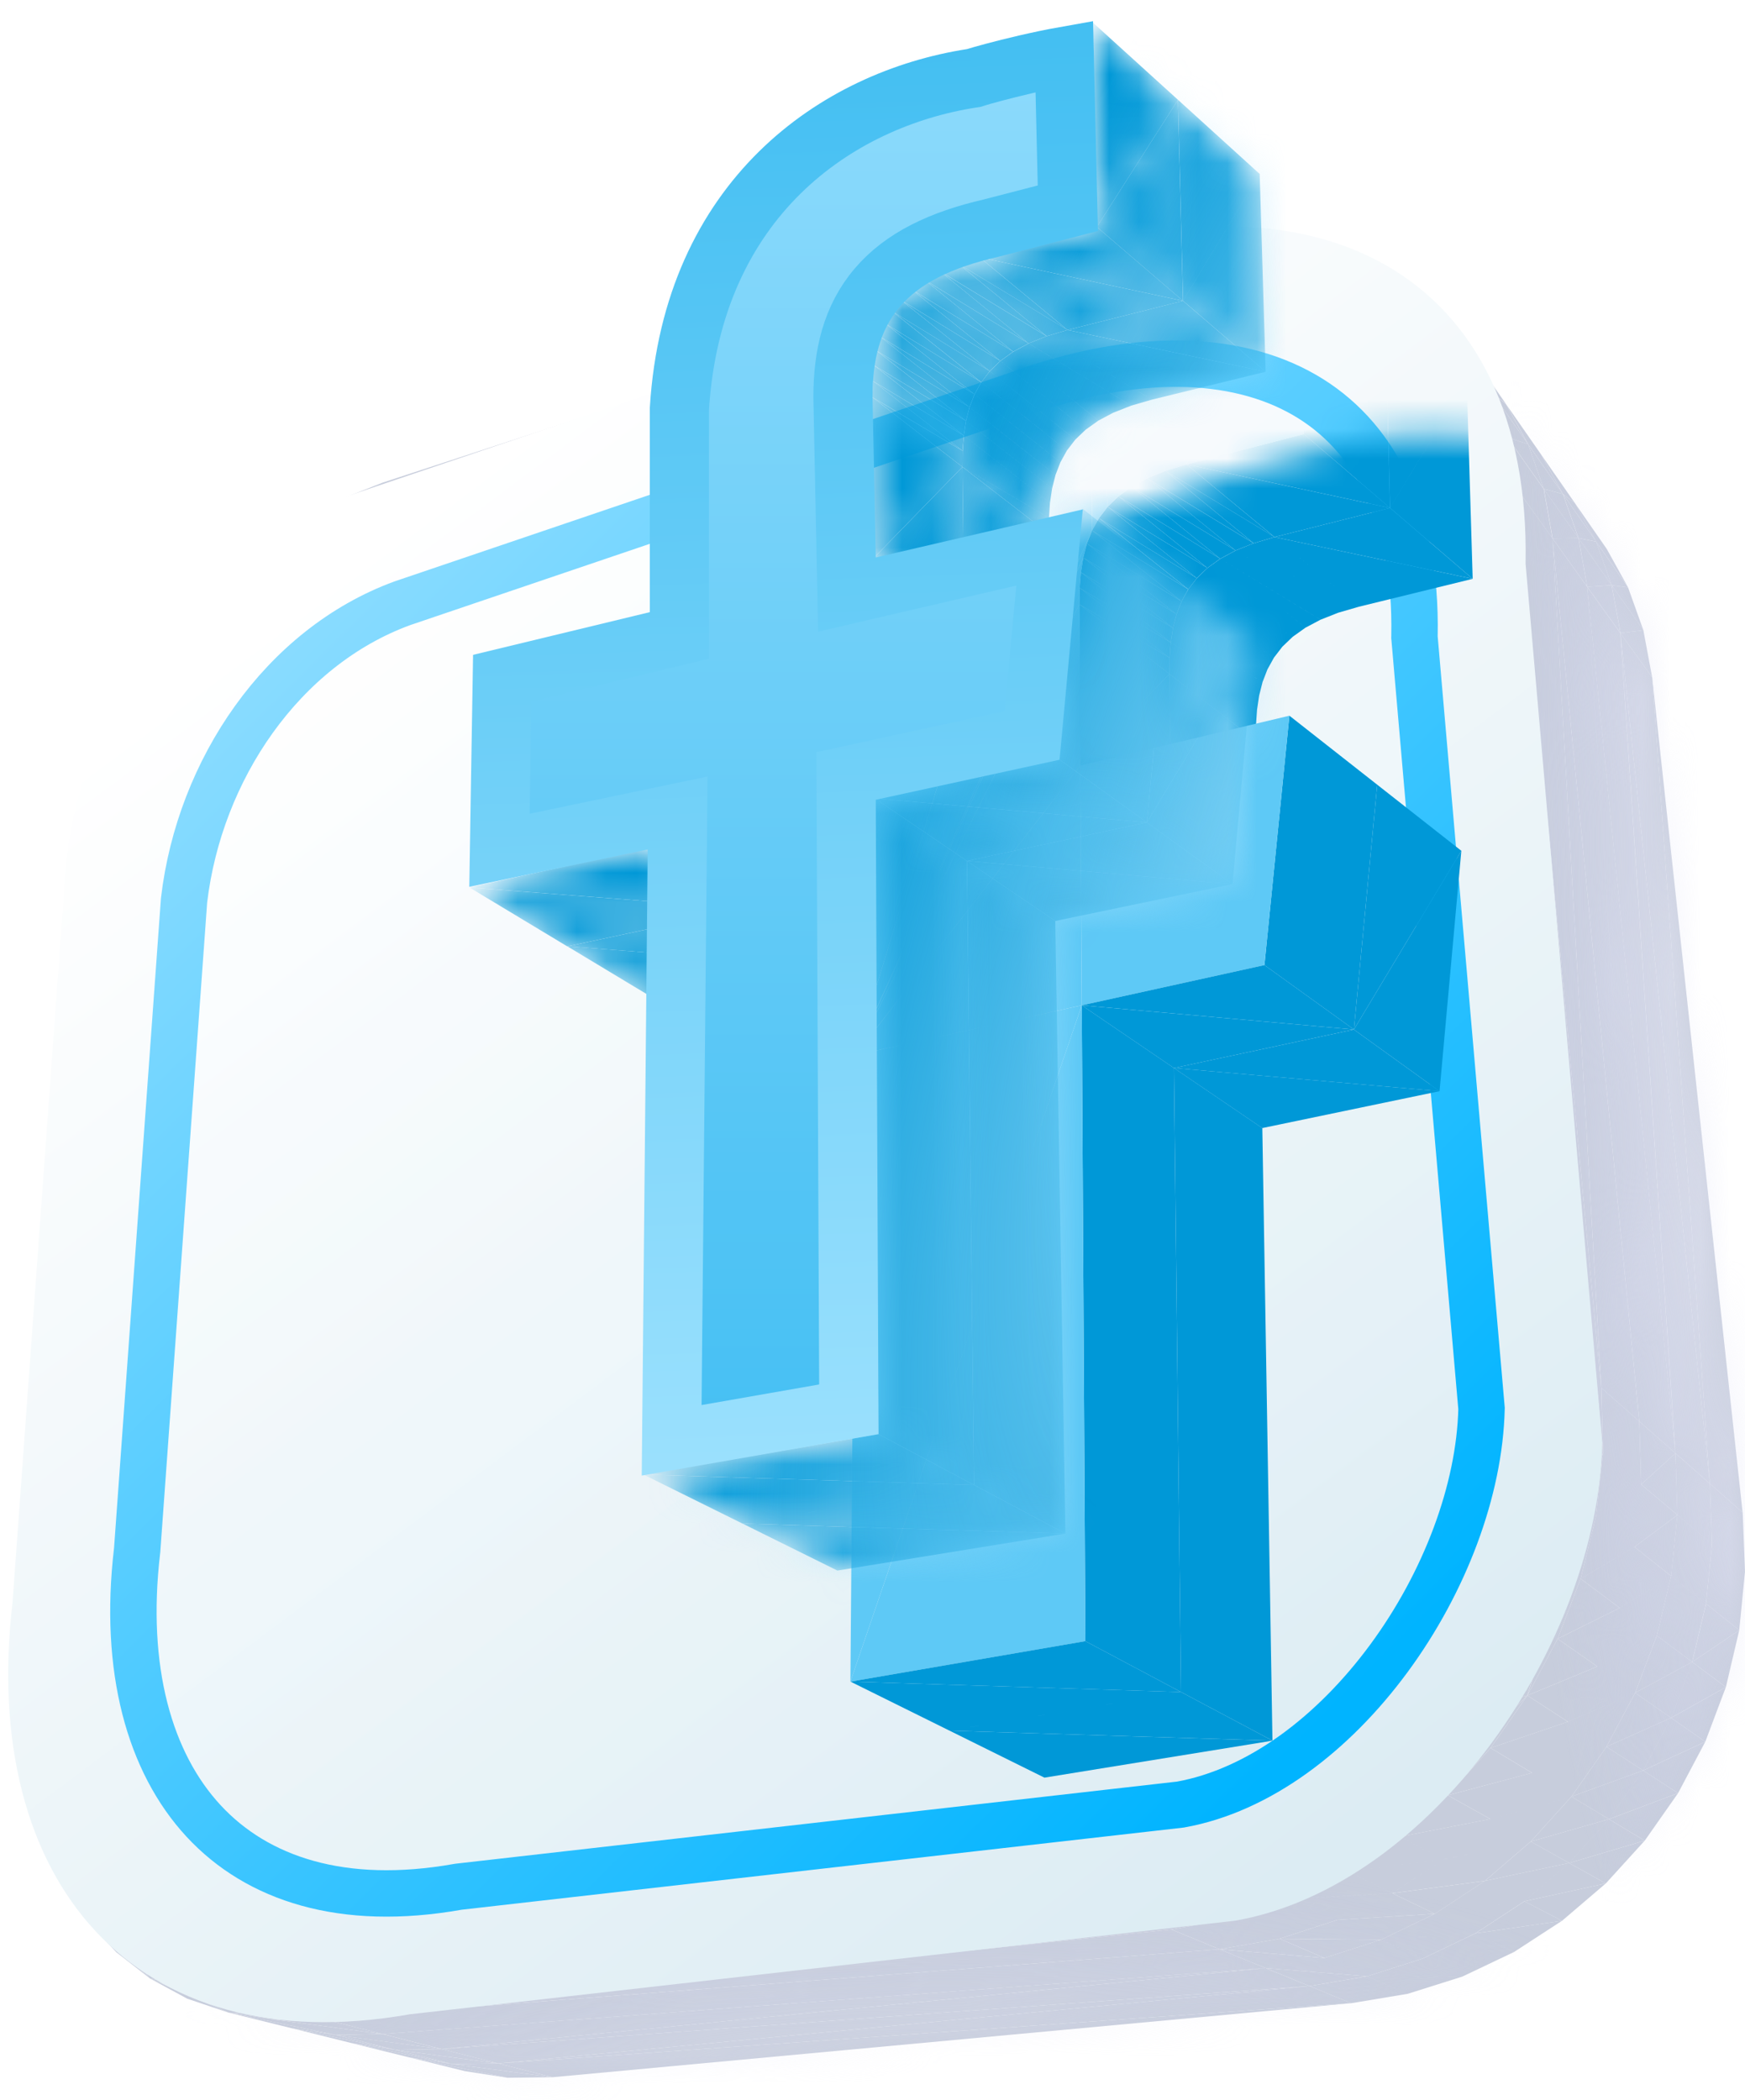 <svg width="59" height="71" fill="none" xmlns="http://www.w3.org/2000/svg"><path d="m6.715 20.492-.991 1.19-.887 1.277 1.878-2.467Zm-1.878 2.466-.771 1.35-.646 1.408 1.417-2.758Zm1.878-2.466-1.878 2.466-1.417 2.758 3.295-5.224Zm2.261-2.07-1.174.979-1.087 1.091 2.261-2.07ZM3.42 25.716l-.51 1.458-.36 1.494.87-2.952Zm8.13-8.853-2.574 1.56-2.26 2.07 4.834-3.63Zm0 0-1.322.708-1.252.851 2.574-1.559Zm-4.835 3.63L3.42 25.715.457 55.822l6.258-35.33ZM3.42 25.715l-.87 2.952L.457 55.822 3.42 25.716Zm-.87 2.952-.199 1.52L.457 55.821 2.55 28.668Zm37.837-20.91L11.55 16.863l-4.835 3.63L40.387 7.756Zm-3.378.685-24.075 7.874-1.384.547 25.459-8.42ZM6.715 20.492.457 55.822l.964 6.525 5.294-41.855ZM40.387 7.757l-3.378.685-25.459 8.421 28.837-9.106ZM13.84 69.549l1.871.463 1.442.225-3.313-.688Z" fill="#C7CDDC"/><path d="m.458 55.822-.036 1.766.154 1.684-.118-3.45Zm14.84 13.952 1.855.463 1.53-.018-3.385-.445Zm0 0-1.458-.225 3.313.688-1.855-.463Z" fill="#C7CDDC"/><path d="M6.715 20.492 1.421 62.347l9.423 5.882-4.129-47.737ZM.457 55.822l.118 3.45.846 3.075-.964-6.525Zm16.389 13.931-1.55.021 3.386.445-1.836-.466Z" fill="#C7CDDC"/><path d="M50.44 13.252 40.39 7.757 6.718 20.492l43.721-7.24ZM.577 59.272l.336 1.591.51 1.484-.846-3.075ZM53.966 18.31l1.08 1.546-.718-1.295-.362-.25Zm-42.08 50.755 1.952.484 1.458.225-3.41-.709ZM53.243 17l.724 1.312.362.25L53.243 17Zm1.247 2.782 1.075 1.525-.519-1.45-.556-.075Zm-41.129 49.51 1.935.482 1.55-.021-3.485-.46ZM40.386 7.757l-1.672.234-1.706.451 3.378-.685Z" fill="#C7CDDC"/><path d="m13.361 69.292-1.474-.227 3.409.71-1.935-.483Zm40.605-50.981.523 1.47.556.075-1.079-1.546Zm.821 3.091 1.075 1.5-.298-1.596-.777.096ZM1.422 62.348l.678 1.36.838 1.221-1.516-2.581Zm9.422 5.882 39.593-54.977-43.721 7.24 4.128 47.737Z" fill="#C7CDDC"/><path d="m14.935 69.267-1.57.026 3.484.46-1.914-.486Zm39.558-49.485.298 1.62.778-.096-1.076-1.524Zm-1.648-3.084 1.126 1.613L53.246 17l-.401-.302ZM9.855 68.561l2.036.505 1.475.227-3.51-.732Zm-8.433-6.214 1.516 2.582 2.126 1.948-3.642-4.53Zm42.142-54.42-1.556-.19-1.62.02 3.176.17Z" fill="#C7CDDC"/><path d="m52.11 15.37.732 1.328.401.301-1.133-1.629Zm1.258 2.82 1.123 1.592-.523-1.471-.6-.121ZM16.847 69.753l1.835.466 27.001-2.503-28.836 2.037Zm-5.503-.964 2.019.503 1.569-.025-3.588-.478Zm-8.403-3.86.991 1.063 1.135.885L2.94 64.93Z" fill="#C7CDDC"/><path d="m11.347 68.79-1.492-.229 3.51.731-2.018-.503Zm41.498-52.092.526 1.492.6.12-1.126-1.612Zm-6.441-7.776-2.84-.995-3.177-.17 6.017 1.165Z" fill="#C7CDDC"/><path d="m53.666 19.837 1.123 1.566-.298-1.62-.825.054ZM12.931 68.76l-1.588.03 3.588.478-2-.508ZM1.422 62.347l3.642 4.53 5.78 1.352-9.422-5.882Z" fill="#C7CDDC"/><path d="m53.371 18.19.297 1.647.826-.055-1.123-1.592Zm-6.964-9.267-1.369-.599-1.472-.396 2.841.995Zm5.259 6.091 1.176 1.684-.732-1.328-.444-.356Zm-43.94 53.02 2.127.527 1.49.228-3.616-.755Zm43.2-54.365.74 1.345.444.356-1.184-1.701ZM5.063 66.877l1.269.688 1.394.47-2.663-1.158Zm47.132-50.35 1.173 1.663-.526-1.492-.647-.17Zm-1.759-3.275-4.032-4.33-6.017-1.165 10.05 5.495Z" fill="#C7CDDC"/><path d="m14.932 69.267 1.915.486 27.424-2.616-29.34 2.13Zm-5.698-1.004 2.11.526 1.588-.03-3.698-.496Zm0 0-1.507-.228 3.617.754-2.11-.526Zm42.431-53.25.53 1.514.647.171-1.176-1.684Zm3.124 6.39L57.81 50.15l-1.947-27.249-1.075-1.5ZM5.063 66.877l2.663 1.157 3.117.195-5.78-1.352ZM52.492 18.2l1.174 1.637-.297-1.647-.877.01Zm-3.74-7.489-1.103-.99-1.247-.798 2.35 1.788Z" fill="#C7CDDC"/><path d="m10.847 68.23-1.609.033 3.699.497-2.09-.53Zm41.352-51.703.297 1.673.876-.01-1.173-1.663Z" fill="#C7CDDC"/><path d="m7.727 68.035 1.507.229 1.609-.034-3.116-.195Zm42.707-54.782 1.23 1.761-.74-1.344-.49-.417Zm0-.001-1.682-2.54-2.35-1.79 4.032 4.33Z" fill="#C7CDDC"/><path d="m49.69 11.89.747 1.362.49.417-1.237-1.778Zm1.28 2.897 1.226 1.74-.53-1.514-.696-.226Zm-6.698 52.35-27.424 2.616 28.837-2.037-1.413-.58Zm-31.338 1.622 1.999.508 27.858-2.738-29.857 2.23Z" fill="#C7CDDC"/><path d="m50.437 13.252-.747-1.362-.936-1.18 1.683 2.542Zm-.003.001.533 1.535.697.226-1.23-1.761Zm3.23 6.584 2.98 29.289-1.857-27.723-1.123-1.566Zm4.145 30.314 1.11.978-3.057-28.226L57.81 50.15Zm-6.547-33.663 1.228 1.713-.297-1.673-.931-.04Zm-.295-1.7.295 1.7.931.04-1.226-1.74Z" fill="#C7CDDC"/><path d="m51.262 16.488-.295-1.7-.533-1.535.828 3.235ZM42.79 66.53l-27.858 2.737 29.34-2.13-1.481-.607Zm-31.946 1.7 2.09.53 28.303-2.867-30.393 2.337ZM52.492 18.2l2.934 29.848-1.76-28.21-1.173-1.637Zm4.156 30.925 1.163 1.026-3.022-28.748 1.858 27.722ZM44.272 67.137l1.412.58 1.917-.319-3.33-.26Zm1.952-.33 1.377.591 1.842-.581-3.22-.01Zm11.66-14.613L59 53.13l-.078-2.001-1.037 1.065Zm-11.66 14.614-1.952.33 3.329.26-1.377-.59Zm1.878-.6 1.341.609 1.745-.83-3.086.221Zm9.579-11.994 1.124.893.194-1.977-1.318 1.084Zm.13-4.063.073 2.043 1.037-1.065-1.11-.978ZM41.237 65.893 12.933 68.76l29.858-2.23-1.554-.637Zm6.865.315-1.878.6 3.22.008-1.342-.608Zm1.78-.851 1.306.63 1.625-1.056-2.93.426Zm7.332-9.175 1.14.85.451-1.925-1.59 1.075Zm-5.673 8.09 1.272.66 1.48-1.264-2.752.604Zm4.959-6.201 1.158.806.695-1.845-1.853 1.039Zm1.384-5.877-.203 2.02 1.318-1.084-1.115-.936Zm-8.001 13.163-1.781.851 3.086-.22-1.305-.631Zm1.381-48.869 2.877 30.429L52.493 18.2l-1.229-1.713Zm1.791 46.49 1.239.69 1.315-1.446-2.554.755Zm2.5-3.127 1.182.765.921-1.739-2.102.974ZM54.4 61.495l1.21.727 1.127-1.606-2.337.88Zm1.026-13.447 1.221 1.077-2.98-29.288 1.759 28.211Z" fill="#C7CDDC"/><path d="M10.844 68.23 51.64 57.315l-1.205-44.062L10.844 68.23Zm31.949-1.7 1.48.607 1.953-.33-3.433-.277Zm14.89-12.316-.467 1.968 1.591-1.075-1.124-.893Zm-6.14 10.058-1.658 1.084 2.93-.425-1.271-.659Zm2.651-15.174-2.932-32.61-.828-3.235 3.76 35.845Z" fill="#C7CDDC"/><path d="M57.214 56.182 56.5 58.07l1.853-1.038-1.139-.85Zm-4.159 6.795-1.514 1.295 2.753-.604-1.239-.691ZM56.5 58.07l-.944 1.78 2.102-.973-1.158-.807Zm-2.1 3.425-1.345 1.482 2.554-.756-1.209-.726Zm-9.62 4.693 1.444.62 1.878-.6-3.322-.02Zm10.776-6.338L54.4 61.495l2.337-.879-1.181-.766Zm1.16-8.638 1.168.982-.073-2.043-1.096 1.061ZM44.78 66.188l-1.99.342 3.434.277-1.444-.619Zm1.915-.618 1.407.638 1.78-.852-3.187.214Zm9.806-12.293 1.18.937.203-2.02-1.383 1.083Zm.147-4.152.067 2.087 1.096-1.061-1.163-1.026ZM39.603 65.223l-28.76 3.006 30.393-2.336-1.633-.67Zm7.091.347-1.915.618 3.322.02-1.407-.638Zm1.818-.876 1.37.662 1.658-1.084-3.028.422Zm7.506-9.403 1.195.891.467-1.968-1.662 1.077Zm-5.812 8.29 1.334.691 1.514-1.295-2.848.604Zm5.077-6.357 1.216.846.714-1.888-1.93 1.042Zm1.431-6.012-.214 2.065 1.383-1.083-1.169-.982Zm-8.202 13.482-1.818.876 3.188-.214-1.37-.662Zm3.242-2.442 1.3.725 1.345-1.482-2.645.757Zm2.56-3.205 1.24.803.945-1.78-2.185.977Zm-1.183 1.685 1.268.763 1.156-1.645-2.424.882Zm1.01-13.816 1.284 1.132L52.492 18.2l1.65 28.716ZM41.236 65.893l1.554.637 1.989-.342-3.543-.295ZM56.5 53.277l-.482 2.014 1.662-1.077-1.18-.937Zm-6.294 10.304-1.694 1.113 3.028-.422-1.334-.691Z" fill="#C7CDDC"/><path d="m10.844 68.23 28.76-3.007 2.066-.368-30.826 3.374ZM56.02 55.29l-.734 1.934 1.93-1.042-1.195-.891Zm-4.264 6.962-1.547 1.329 2.848-.604-1.3-.725Zm3.53-5.028-.97 1.823 2.186-.977-1.216-.846Zm-2.153 3.508-1.377 1.52 2.646-.757-1.269-.763Zm-9.867 4.806 1.516.65 1.915-.618-3.431-.032Zm11.05-6.491-1.183 1.685 2.424-.882-1.24-.803Zm1.173-8.866 1.228 1.031-.068-2.087-1.16 1.056Z" fill="#C7CDDC"/><path d="m10.844 68.23 30.826-3.375 3.89-1.586-34.716 4.96Zm32.421-2.693-2.027.355 3.543.296-1.516-.65Zm1.954-.637 1.478.67 1.817-.876-3.295.206Zm10.044-12.607 1.24.984.214-2.065-1.454 1.08Zm.164-4.245.062 2.133 1.16-1.056-1.222-1.077ZM45.22 64.9l-1.954.637 3.432.033-1.478-.67Zm1.855-.9 1.439.695 1.695-1.113-3.134.418Z" fill="#C7CDDC"/><path d="m54.197 49.098-.056-2.181-2.877-30.429 2.933 32.61ZM10.844 68.23l34.716-4.962 6.08-5.953L10.845 68.23ZM51.64 57.315l2.556-8.217-3.76-35.845 1.204 44.062Z" fill="#C7CDDC"/><path d="m54.764 54.354 1.256.936.482-2.013-1.738 1.077Zm-5.957 8.5 1.402.727 1.547-1.33-2.95.604Zm5.201-6.52 1.278.89.734-1.934-2.012 1.044Zm1.481-6.153-.226 2.112 1.454-1.081-1.228-1.031Zm-8.414 13.818-1.856.901 3.295-.206L47.075 64Zm3.315-2.509 1.366.762 1.377-1.52-2.743.758Zm2.623-3.288 1.304.845.969-1.824-2.273.98ZM51.8 59.93l1.333.802 1.184-1.685-2.517.883Zm-12.194 5.293 1.632.67 2.027-.356-3.66-.314Zm15.657-12.93-.499 2.06 1.738-1.076-1.239-.984Zm-6.456 10.562-1.732 1.144 3.134-.418-1.402-.727Zm5.957-8.501-.756 1.98 2.012-1.044-1.256-.936ZM50.39 61.49l-1.583 1.364 2.95-.602-1.367-.762Zm3.618-5.156-.995 1.868 2.273-.979-1.278-.89ZM51.8 59.93l-1.41 1.56 2.743-.758-1.333-.802Zm-10.128 4.924 1.593.683 1.954-.637-3.547-.046Zm11.341-6.652L51.8 59.93l2.517-.883-1.304-.845Zm1.185-9.105 1.291 1.084-.062-2.133-1.229 1.049ZM41.672 64.854l-2.066.369 3.66.314-1.594-.683Zm1.994-.658 1.553.704 1.856-.9-3.409.197ZM53.96 51.258l1.303 1.035.226-2.112-1.529 1.077Zm.183-4.342.055 2.18 1.23-1.048-1.285-1.132Zm-10.477 17.28-1.994.658 3.547.046-1.553-.704Zm1.896-.928 1.513.73 1.732-1.143-3.245.413Zm7.881-9.9 1.321.986.5-2.061-1.82 1.076Zm-6.11 8.723 1.474.764 1.583-1.365-3.058.6Zm5.331-6.693 1.344.936.756-1.98-2.1 1.044Zm1.534-6.301-.238 2.161 1.529-1.077-1.29-1.084Zm-8.636 14.17-1.896.929 3.409-.197-1.513-.731Zm3.39-2.578 1.438.801 1.41-1.56-2.847.759Zm2.69-3.375 1.371.888.995-1.868-2.366.98Zm-1.245 1.773 1.403.843 1.213-1.728-2.616.885Zm3.563-7.829-.517 2.11 1.82-1.075-1.303-1.035Zm-6.628 10.833-1.77 1.177 3.245-.413-1.475-.764Z" fill="#C7CDDC"/><path d="m41.668 64.855 1.994-.658 1.896-.928-3.89 1.586ZM53.443 53.37l-.779 2.028 2.1-1.044-1.32-.985Zm-4.49 7.319-1.621 1.402 3.058-.6-1.438-.802Zm3.711-5.291-1.022 1.916 2.366-.98-1.344-.936Zm-2.267 3.69-1.445 1.601 2.847-.758-1.402-.843Zm1.245-1.774-1.245 1.774 2.616-.885-1.371-.889Z" fill="#C7CDDC"/><path d="m53.444 53.369.517-2.111.238-2.161-.755 4.272Zm-1.801 3.945 1.801-3.945.755-4.272-2.556 8.217Zm-6.08 5.954 1.77-1.177 1.62-1.402-3.39 2.579Zm0 0 3.39-2.58 2.69-3.374-6.08 5.954Zm6.08-5.954 1.022-1.916.78-2.03-1.802 3.946Zm-2.69 3.375 1.445-1.602 1.245-1.773-2.69 3.375Z" fill="#C7CDDC"/><mask id="a" style="mask-type:alpha" maskUnits="userSpaceOnUse" x="0" y="7" width="59" height="64"><path d="m6.715 20.492-.991 1.19-.887 1.277 1.878-2.467Zm-1.878 2.466-.771 1.35-.646 1.408 1.417-2.758Zm1.878-2.466-1.878 2.466-1.417 2.758 3.295-5.224Zm2.261-2.07-1.174.979-1.087 1.091 2.261-2.07ZM3.42 25.716l-.51 1.458-.36 1.494.87-2.952Zm8.13-8.853-2.574 1.56-2.26 2.07 4.834-3.63Zm0 0-1.322.708-1.252.851 2.574-1.559Zm-4.835 3.63L3.42 25.715.457 55.822l6.258-35.33ZM3.42 25.715l-.87 2.952L.457 55.822 3.42 25.716Zm-.87 2.952-.199 1.52L.457 55.821 2.55 28.668Zm37.837-20.91L11.55 16.863l-4.835 3.63L40.387 7.756Zm-3.378.685-24.075 7.874-1.384.547 25.459-8.42ZM6.715 20.492.457 55.822l.964 6.525 5.294-41.855ZM40.387 7.757l-3.378.685-25.459 8.421 28.837-9.106ZM13.84 69.549l1.871.463 1.442.225-3.313-.688Z" fill="#C7CDDC"/><path d="m.458 55.822-.036 1.766.154 1.684-.118-3.45Zm14.84 13.952 1.855.463 1.53-.018-3.385-.445Zm0 0-1.458-.225 3.313.688-1.855-.463Z" fill="#C7CDDC"/><path d="M6.715 20.492 1.421 62.347l9.423 5.882-4.129-47.737ZM.457 55.822l.118 3.45.846 3.075-.964-6.525Zm16.389 13.931-1.55.021 3.386.445-1.836-.466Z" fill="#C7CDDC"/><path d="M50.44 13.252 40.39 7.757 6.718 20.492l43.721-7.24ZM.577 59.272l.336 1.591.51 1.484-.846-3.075ZM53.966 18.31l1.08 1.546-.718-1.295-.362-.25Zm-42.08 50.755 1.952.484 1.458.225-3.41-.709ZM53.243 17l.724 1.312.362.25L53.243 17Zm1.247 2.782 1.075 1.525-.519-1.45-.556-.075Zm-41.129 49.51 1.935.482 1.55-.021-3.485-.46ZM40.386 7.757l-1.672.234-1.706.451 3.378-.685Z" fill="#C7CDDC"/><path d="m13.361 69.292-1.474-.227 3.409.71-1.935-.483Zm40.605-50.981.523 1.47.556.075-1.079-1.546Zm.821 3.091 1.075 1.5-.298-1.596-.777.096ZM1.422 62.348l.678 1.36.838 1.221-1.516-2.581Zm9.422 5.882 39.593-54.977-43.721 7.24 4.128 47.737Z" fill="#C7CDDC"/><path d="m14.935 69.267-1.57.026 3.484.46-1.914-.486Zm39.558-49.485.298 1.62.778-.096-1.076-1.524Zm-1.648-3.084 1.126 1.613L53.246 17l-.401-.302ZM9.855 68.561l2.036.505 1.475.227-3.51-.732Zm-8.433-6.214 1.516 2.582 2.126 1.948-3.642-4.53Zm42.142-54.42-1.556-.19-1.62.02 3.176.17Z" fill="#C7CDDC"/><path d="m52.11 15.37.732 1.328.401.301-1.133-1.629Zm1.258 2.82 1.123 1.592-.523-1.471-.6-.121ZM16.847 69.753l1.835.466 27.001-2.503-28.836 2.037Zm-5.503-.964 2.019.503 1.569-.025-3.588-.478Zm-8.403-3.86.991 1.063 1.135.885L2.94 64.93Z" fill="#C7CDDC"/><path d="m11.347 68.79-1.492-.229 3.51.731-2.018-.503Zm41.498-52.092.526 1.492.6.12-1.126-1.612Zm-6.441-7.776-2.84-.995-3.177-.17 6.017 1.165Z" fill="#C7CDDC"/><path d="m53.666 19.837 1.123 1.566-.298-1.62-.825.054ZM12.931 68.76l-1.588.03 3.588.478-2-.508ZM1.422 62.347l3.642 4.53 5.78 1.352-9.422-5.882Z" fill="#C7CDDC"/><path d="m53.371 18.19.297 1.647.826-.055-1.123-1.592Zm-6.964-9.267-1.369-.599-1.472-.396 2.841.995Zm5.259 6.091 1.176 1.684-.732-1.328-.444-.356Zm-43.94 53.02 2.127.527 1.49.228-3.616-.755Zm43.2-54.365.74 1.345.444.356-1.184-1.701ZM5.063 66.877l1.269.688 1.394.47-2.663-1.158Zm47.132-50.35 1.173 1.663-.526-1.492-.647-.17Zm-1.759-3.275-4.032-4.33-6.017-1.165 10.05 5.495Z" fill="#C7CDDC"/><path d="m14.932 69.267 1.915.486 27.424-2.616-29.34 2.13Zm-5.698-1.004 2.11.526 1.588-.03-3.698-.496Zm0 0-1.507-.228 3.617.754-2.11-.526Zm42.431-53.25.53 1.514.647.171-1.176-1.684Zm3.124 6.39L57.81 50.15l-1.947-27.249-1.075-1.5ZM5.063 66.877l2.663 1.157 3.117.195-5.78-1.352ZM52.492 18.2l1.174 1.637-.297-1.647-.877.01Zm-3.74-7.489-1.103-.99-1.247-.798 2.35 1.788Z" fill="#C7CDDC"/><path d="m10.847 68.23-1.609.033 3.699.497-2.09-.53Zm41.352-51.703.297 1.673.876-.01-1.173-1.663Z" fill="#C7CDDC"/><path d="m7.727 68.035 1.507.229 1.609-.034-3.116-.195Zm42.707-54.782 1.23 1.761-.74-1.344-.49-.417Zm0-.001-1.682-2.54-2.35-1.79 4.032 4.33Z" fill="#C7CDDC"/><path d="m49.69 11.89.747 1.362.49.417-1.237-1.778Zm1.28 2.897 1.226 1.74-.53-1.514-.696-.226Zm-6.698 52.35-27.424 2.616 28.837-2.037-1.413-.58Zm-31.338 1.622 1.999.508 27.858-2.738-29.857 2.23Z" fill="#C7CDDC"/><path d="m50.437 13.252-.747-1.362-.936-1.18 1.683 2.542Zm-.003.001.533 1.535.697.226-1.23-1.761Zm3.23 6.584 2.98 29.289-1.857-27.723-1.123-1.566Zm4.145 30.314 1.11.978-3.057-28.226L57.81 50.15Zm-6.547-33.663 1.228 1.713-.297-1.673-.931-.04Zm-.295-1.7.295 1.7.931.04-1.226-1.74Z" fill="#C7CDDC"/><path d="m51.262 16.488-.295-1.7-.533-1.535.828 3.235ZM42.79 66.53l-27.858 2.737 29.34-2.13-1.481-.607Zm-31.946 1.7 2.09.53 28.303-2.867-30.393 2.337ZM52.492 18.2l2.934 29.848-1.76-28.21-1.173-1.637Zm4.156 30.925 1.163 1.026-3.022-28.748 1.858 27.722ZM44.272 67.137l1.412.58 1.917-.319-3.33-.26Zm1.952-.33 1.377.591 1.842-.581-3.22-.01Zm11.66-14.613L59 53.13l-.078-2.001-1.037 1.065Zm-11.66 14.614-1.952.33 3.329.26-1.377-.59Zm1.878-.6 1.341.609 1.745-.83-3.086.221Zm9.579-11.994 1.124.893.194-1.977-1.318 1.084Zm.13-4.063.073 2.043 1.037-1.065-1.11-.978ZM41.237 65.893 12.933 68.76l29.858-2.23-1.554-.637Zm6.865.315-1.878.6 3.22.008-1.342-.608Zm1.78-.851 1.306.63 1.625-1.056-2.93.426Zm7.332-9.175 1.14.85.451-1.925-1.59 1.075Zm-5.673 8.09 1.272.66 1.48-1.264-2.752.604Zm4.959-6.201 1.158.806.695-1.845-1.853 1.039Zm1.384-5.877-.203 2.02 1.318-1.084-1.115-.936Zm-8.001 13.163-1.781.851 3.086-.22-1.305-.631Zm1.381-48.869 2.877 30.429L52.493 18.2l-1.229-1.713Zm1.791 46.49 1.239.69 1.315-1.446-2.554.755Zm2.5-3.127 1.182.765.921-1.739-2.102.974ZM54.4 61.495l1.21.727 1.127-1.606-2.337.88Zm1.026-13.447 1.221 1.077-2.98-29.288 1.759 28.211Z" fill="#C7CDDC"/><path d="M10.844 68.23 51.64 57.315l-1.205-44.062L10.844 68.23Zm31.949-1.7 1.48.607 1.953-.33-3.433-.277Zm14.89-12.316-.467 1.968 1.591-1.075-1.124-.893Zm-6.14 10.058-1.658 1.084 2.93-.425-1.271-.659Zm2.651-15.174-2.932-32.61-.828-3.235 3.76 35.845Z" fill="#C7CDDC"/><path d="M57.214 56.182 56.5 58.07l1.853-1.038-1.139-.85Zm-4.159 6.795-1.514 1.295 2.753-.604-1.239-.691ZM56.5 58.07l-.944 1.78 2.102-.973-1.158-.807Zm-2.1 3.425-1.345 1.482 2.554-.756-1.209-.726Zm-9.62 4.693 1.444.62 1.878-.6-3.322-.02Zm10.776-6.338L54.4 61.495l2.337-.879-1.181-.766Zm1.16-8.638 1.168.982-.073-2.043-1.096 1.061ZM44.78 66.188l-1.99.342 3.434.277-1.444-.619Zm1.915-.618 1.407.638 1.78-.852-3.187.214Zm9.806-12.293 1.18.937.203-2.02-1.383 1.083Zm.147-4.152.067 2.087 1.096-1.061-1.163-1.026ZM39.603 65.223l-28.76 3.006 30.393-2.336-1.633-.67Zm7.091.347-1.915.618 3.322.02-1.407-.638Zm1.818-.876 1.37.662 1.658-1.084-3.028.422Zm7.506-9.403 1.195.891.467-1.968-1.662 1.077Zm-5.812 8.29 1.334.691 1.514-1.295-2.848.604Zm5.077-6.357 1.216.846.714-1.888-1.93 1.042Zm1.431-6.012-.214 2.065 1.383-1.083-1.169-.982Zm-8.202 13.482-1.818.876 3.188-.214-1.37-.662Zm3.242-2.442 1.3.725 1.345-1.482-2.645.757Zm2.56-3.205 1.24.803.945-1.78-2.185.977Zm-1.183 1.685 1.268.763 1.156-1.645-2.424.882Zm1.01-13.816 1.284 1.132L52.492 18.2l1.65 28.716ZM41.236 65.893l1.554.637 1.989-.342-3.543-.295ZM56.5 53.277l-.482 2.014 1.662-1.077-1.18-.937Zm-6.294 10.304-1.694 1.113 3.028-.422-1.334-.691Z" fill="#C7CDDC"/><path d="m10.844 68.23 28.76-3.007 2.066-.368-30.826 3.374ZM56.02 55.29l-.734 1.934 1.93-1.042-1.195-.891Zm-4.264 6.962-1.547 1.329 2.848-.604-1.3-.725Zm3.53-5.028-.97 1.823 2.186-.977-1.216-.846Zm-2.153 3.508-1.377 1.52 2.646-.757-1.269-.763Zm-9.867 4.806 1.516.65 1.915-.618-3.431-.032Zm11.05-6.491-1.183 1.685 2.424-.882-1.24-.803Zm1.173-8.866 1.228 1.031-.068-2.087-1.16 1.056Z" fill="#C7CDDC"/><path d="m10.844 68.23 30.826-3.375 3.89-1.586-34.716 4.96Zm32.421-2.693-2.027.355 3.543.296-1.516-.65Zm1.954-.637 1.478.67 1.817-.876-3.295.206Zm10.044-12.607 1.24.984.214-2.065-1.454 1.08Zm.164-4.245.062 2.133 1.16-1.056-1.222-1.077ZM45.22 64.9l-1.954.637 3.432.033-1.478-.67Zm1.855-.9 1.439.695 1.695-1.113-3.134.418Z" fill="#C7CDDC"/><path d="m54.197 49.098-.056-2.181-2.877-30.429 2.933 32.61ZM10.844 68.23l34.716-4.962 6.08-5.953L10.845 68.23ZM51.64 57.315l2.556-8.217-3.76-35.845 1.204 44.062Z" fill="#C7CDDC"/><path d="m54.764 54.354 1.256.936.482-2.013-1.738 1.077Zm-5.957 8.5 1.402.727 1.547-1.33-2.95.604Zm5.201-6.52 1.278.89.734-1.934-2.012 1.044Zm1.481-6.153-.226 2.112 1.454-1.081-1.228-1.031Zm-8.414 13.818-1.856.901 3.295-.206L47.075 64Zm3.315-2.509 1.366.762 1.377-1.52-2.743.758Zm2.623-3.288 1.304.845.969-1.824-2.273.98ZM51.8 59.93l1.333.802 1.184-1.685-2.517.883Zm-12.194 5.293 1.632.67 2.027-.356-3.66-.314Zm15.657-12.93-.499 2.06 1.738-1.076-1.239-.984Zm-6.456 10.562-1.732 1.144 3.134-.418-1.402-.727Zm5.957-8.501-.756 1.98 2.012-1.044-1.256-.936ZM50.39 61.49l-1.583 1.364 2.95-.602-1.367-.762Zm3.618-5.156-.995 1.868 2.273-.979-1.278-.89ZM51.8 59.93l-1.41 1.56 2.743-.758-1.333-.802Zm-10.128 4.924 1.593.683 1.954-.637-3.547-.046Zm11.341-6.652L51.8 59.93l2.517-.883-1.304-.845Zm1.185-9.105 1.291 1.084-.062-2.133-1.229 1.049ZM41.672 64.854l-2.066.369 3.66.314-1.594-.683Zm1.994-.658 1.553.704 1.856-.9-3.409.197ZM53.96 51.258l1.303 1.035.226-2.112-1.529 1.077Zm.183-4.342.055 2.18 1.23-1.048-1.285-1.132Zm-10.477 17.28-1.994.658 3.547.046-1.553-.704Zm1.896-.928 1.513.73 1.732-1.143-3.245.413Zm7.881-9.9 1.321.986.5-2.061-1.82 1.076Zm-6.11 8.723 1.474.764 1.583-1.365-3.058.6Zm5.331-6.693 1.344.936.756-1.98-2.1 1.044Zm1.534-6.301-.238 2.161 1.529-1.077-1.29-1.084Zm-8.636 14.17-1.896.929 3.409-.197-1.513-.731Zm3.39-2.578 1.438.801 1.41-1.56-2.847.759Zm2.69-3.375 1.371.888.995-1.868-2.366.98Zm-1.245 1.773 1.403.843 1.213-1.728-2.616.885Zm3.563-7.829-.517 2.11 1.82-1.075-1.303-1.035Zm-6.628 10.833-1.77 1.177 3.245-.413-1.475-.764Z" fill="#C7CDDC"/><path d="m41.668 64.855 1.994-.658 1.896-.928-3.89 1.586ZM53.443 53.37l-.779 2.028 2.1-1.044-1.32-.985Zm-4.49 7.319-1.621 1.402 3.058-.6-1.438-.802Zm3.711-5.291-1.022 1.916 2.366-.98-1.344-.936Zm-2.267 3.69-1.445 1.601 2.847-.758-1.402-.843Zm1.245-1.774-1.245 1.774 2.616-.885-1.371-.889Z" fill="#C7CDDC"/><path d="m53.444 53.369.517-2.111.238-2.161-.755 4.272Zm-1.801 3.945 1.801-3.945.755-4.272-2.556 8.217Zm-6.08 5.954 1.77-1.177 1.62-1.402-3.39 2.579Zm0 0 3.39-2.58 2.69-3.374-6.08 5.954Zm6.08-5.954 1.022-1.916.78-2.03-1.802 3.946Zm-2.69 3.375 1.445-1.602 1.245-1.773-2.69 3.375Z" fill="#C7CDDC"/></mask><g mask="url(#a)"><ellipse cx="26.789" cy="73.477" rx="30.648" ry="10.238" transform="rotate(-6.031 26.789 73.477)" fill="url(#b)" fill-opacity=".5"/><ellipse cx="60.776" cy="28.248" rx="10.373" ry="46.915" fill="url(#c)"/></g><path d="M2.238 29.13c.622-5.31 4.005-10.369 9.03-12.198L35.03 8.899c9.336-3.399 16.743.222 16.551 10.155l2.593 29.705c-.13 6.76-5.744 14.992-12.402 16.167L13.86 68.091C4.531 69.737-.679 63.59.423 54.18l1.815-25.05Z" fill="url(#d)"/><path d="m34.382 13.345.009-.003.008-.003c3.957-1.446 7.357-1.343 9.704.011 2.307 1.331 3.802 3.993 3.722 8.15l-.001.042.004.041 2.264 26.031c-.064 2.764-1.245 5.883-3.13 8.443-1.892 2.57-4.408 4.47-7.048 4.945l-24.393 2.775-.024.003-.024.004c-3.885.688-6.772-.266-8.588-2.226-1.835-1.98-2.717-5.137-2.252-9.12l.002-.017.002-.017 1.586-21.97c.521-4.416 3.323-8.555 7.38-10.041l20.78-7.048Z" fill="url(#e)" fill-opacity=".28" stroke="url(#f)" stroke-width="1.569"/><mask id="i" style="mask-type:alpha" maskUnits="userSpaceOnUse" x="0" y="7" width="55" height="62"><path d="M2.238 29.13c.622-5.31 4.005-10.369 9.03-12.198L35.03 8.899c9.336-3.399 16.743.222 16.551 10.155l2.593 29.705c-.13 6.76-5.744 14.992-12.402 16.167L13.86 68.091C4.531 69.737-.679 63.59.423 54.18l1.815-25.05Z" fill="url(#g)"/></mask><g filter="url(#h)" mask="url(#i)"><path d="m33.177 12.922 2.897 2.308.283-.368-3.18-1.94Zm-.226.407 2.902 2.3.221-.399-3.123-1.901Zm.515-.783 2.891 2.316.352-.337-3.243-1.98Zm-.684 1.219 2.906 2.292.165-.428-3.071-1.864Zm1.042-1.564 2.885 2.324.428-.305-3.313-2.02Zm-1.161 2.028 2.91 2.284.115-.456-3.026-1.828Zm1.597-2.34 2.877 2.331.51-.271-3.387-2.06Zm-1.673 2.832 2.914 2.275.072-.483-2.986-1.792ZM19.184 31.992l3.175 1.912 5.886-1.225-9.061-.687ZM32.549 15.24l2.917 2.266.035-.51-2.952-1.756Zm2.23-3.63 2.869 2.339.6-.237-3.47-2.103Zm-2.238 4.174 2.92 2.257.005-.535-2.925-1.722Zm2.847-4.42 2.86 2.348.697-.202-3.557-2.146Zm-2.211 1.558-.226.407 3.123 1.901-2.897-2.308Zm.289-.376-.29.376 3.181 1.94-2.891-2.316Zm-.515.783-.17.436 3.072 1.864-2.902-2.3Zm.873-1.128-.358.345 3.243 1.979-2.885-2.324Zm2.271-1.046 2.85 2.355 3.848-.943-6.698-1.412Zm-3.313 2.61-.12.464 3.026 1.828-2.906-2.292Zm1.478-1.877-.436.313 3.313 2.02-2.877-2.333Zm-1.597 2.341-.076.492 2.986 1.792-2.91-2.284Zm2.115-2.62-.518.28 3.388 2.06-2.87-2.34Zm-2.191 3.112-.038.519 2.952 1.756-2.914-2.275ZM40 10.171l2.793 2.396-.202-6.687-2.59 4.291Zm-4.612 1.193-.61.245 3.47 2.103-2.86-2.348Zm-2.84 3.876-.007.544 2.925 1.722-2.917-2.266Zm.053 5.9 2.947 2.168-.087-5.267-2.86 3.1Zm3.494-9.985-.707.21 3.557 2.145-2.85-2.355Zm3.734-7.78L40 10.171l2.591-4.29-2.762-2.506Z" fill="#0098D7"/><path d="m25.468 5.39-.86 1.005-.746 1.108 1.606-2.112Zm0 0-1.606 2.113-1.131 2.519 2.737-4.631Zm-1.606 2.113-.628 1.21-.504 1.309 1.132-2.519Z" fill="#5EC9F6"/><path d="m25.15 30.715-5.966 1.277 9.06.687-3.093-1.964Zm7.391-14.932.06 5.357 2.86-3.1-2.92-2.257Z" fill="#0098D7"/><path d="m27.503 3.702-1.068.79-.966.898 2.034-1.688Zm2.422-1.24L25.47 5.39l-2.737 4.632 7.193-7.56Zm-7.193 7.56-.373 1.407-.234 1.504.607-2.911Zm7.193-7.56-2.422 1.24L25.47 5.39l4.456-2.928Z" fill="#5EC9F6"/><path d="m40 10.17-3.906.985 6.698 1.411-2.793-2.395Zm-9.844.345 3.022 2.407.288-.377-3.31-2.03Z" fill="#0098D7"/><path d="m22.729 10.023-.607 2.91-.138 7.74.745-10.65Z" fill="#5EC9F6"/><path d="m29.922 10.929 3.027 2.399.226-.407-3.253-1.992Zm.526-.8 3.015 2.416.36-.345-3.375-2.07Zm-.7 1.245 3.031 2.39.17-.436-3.2-1.954Zm1.065-1.598 3.01 2.424.434-.313-3.444-2.11Zm-1.188 2.07 3.035 2.382.12-.464-3.155-1.917Z" fill="#0098D7"/><path d="m31.257 9.456 3 2.432.52-.28-3.52-2.152Zm-1.71 2.892 3.038 2.373.076-.492-3.115-1.88ZM15.87 29.998l3.31 1.994 5.968-1.277L15.871 30Z" fill="#0098D7"/><path d="m22.122 12.934-.089 1.6-.049 6.14.138-7.74Z" fill="#5EC9F6"/><path d="m29.504 12.876 3.042 2.364.039-.519-3.081-1.845Zm2.28-3.707 2.992 2.44.61-.245-3.603-2.195Z" fill="#0098D7"/><path d="m29.496 13.43 3.046 2.354.007-.544-3.053-1.81Zm2.909-4.514 2.983 2.448.708-.21-3.691-2.238Z" fill="#0098D7"/><path d="m33.18 1.528-.616.151-.639.164 1.255-.315Zm2.148-.475-2.148.475-3.256.934 5.404-1.41Zm-5.404 1.41-7.194 7.559-.808 18.645 8.002-26.205Zm4.403-1.199-.558.126-.589.138 1.147-.264Z" fill="#5EC9F6"/><path d="m30.154 10.515-.23.415 3.252 1.992-3.022-2.407Zm.295-.385-.295.385 3.31 2.03-3.015-2.415Zm-.526.8-.173.444 3.2 1.954-3.027-2.398Zm.892-1.153-.366.353 3.374 2.07-3.008-2.423Zm2.306-1.079 2.973 2.457 3.905-.984-6.878-1.473Zm-3.371 2.676-.124.473 3.155 1.917-3.031-2.39Zm1.507-1.918-.442.321 3.443 2.111-3-2.432Zm-1.63 2.391-.08.501 3.114 1.88-3.035-2.38Z" fill="#0098D7"/><path d="m31.785 9.169-.527.287 3.52 2.153-2.993-2.44Z" fill="#0098D7"/><path d="m30.157 10.514.295-.384-.526-7.668.23 8.052Zm-.231-8.052v8.467l.23-.415-.23-8.052Z" fill="#5EC9F6"/><path d="m29.546 12.348-.042.527 3.08 1.845-3.038-2.372Zm7.538-4.677 2.914 2.5-.17-6.797-2.744 4.297Z" fill="#0098D7"/><path d="m30.45 10.13.365-.353-.891-7.315.526 7.668Zm2.672-1.432 2.206-7.645-5.404 1.41 3.198 6.235Zm-2.307 1.079.442-.32-1.333-6.995.89 7.315Zm-8.085.245-.744 10.651-.064 7.994.808-18.645Zm12.598-8.97-.48.1-.521.112 1-.211Z" fill="#5EC9F6"/><path d="m32.405 8.916-.619.253 3.602 2.195-2.983-2.448Zm-2.898 3.96-.01.553 3.052 1.81-3.042-2.363Z" fill="#0098D7"/><path d="m31.26 9.456.526-.288-1.86-6.706 1.333 6.994Z" fill="#5EC9F6"/><path d="m29.527 18.878 3.075 2.262-.06-5.357-3.015 3.095Z" fill="#0098D7"/><path d="m31.787 9.168.618-.253-2.48-6.453 1.861 6.706Z" fill="#5EC9F6"/><path d="m32.691 29.104 2.987 2.03 5.994-1.247-8.98-.784Z" fill="#0098D7"/><path d="m21.985 20.673-5.965 1.421 5.901 6.573.064-7.994Zm-5.965 1.421-.149 7.904 6.05-1.331-5.901-6.573Z" fill="#5EC9F6"/><path d="m33.12 8.698-.718.218 3.691 2.239-2.973-2.457Z" fill="#0098D7"/><path d="m32.405 8.916.718-.217-3.197-6.236 2.48 6.453Zm3.743-8.02-.384.072-.434.085.818-.157Z" fill="#5EC9F6"/><path d="m36.95.762.136 6.91 2.744-4.297L36.95.762Z" fill="#0098D7"/><path d="m36.744.792-.598.103-.818.158 1.416-.261Zm-6.82 1.67-8.002 26.204 8.002-17.737V2.462Z" fill="#5EC9F6"/><path d="m21.921 28.667-6.05 1.332 9.278.716-3.228-2.048Zm7.575-15.238.031 5.449 3.015-3.095-3.046-2.354Z" fill="#0098D7"/><path d="M33.121 8.698 36.743.792l-1.416.26-2.206 7.646Z" fill="#5EC9F6"/><path d="m38.776 27.803 2.896 2.085.737-8.127-3.633 6.042ZM37.085 7.672l-3.964 1.026L40 10.171l-2.914-2.5Z" fill="#0098D7"/><path d="m21.922 28.667 7.828-17.293.174-.444-8.002 17.737Zm0 0 7.704-16.82.124-.473-7.828 17.293Z" fill="#5EC9F6"/><path d="m39.565 19.526-.788 8.276 3.633-6.041-2.845-2.235Z" fill="#0098D7"/><path d="m21.922 28.667 7.625-16.319.08-.5-7.705 16.819ZM37.086 7.67 36.948.76l-.204.031.342 6.88ZM21.922 28.667l7.583-15.791.042-.528-7.625 16.319Zm0 0 7.573-15.238.01-.553-7.583 15.79Zm11.2-19.969 3.964-1.027-.342-6.879-3.622 7.906Z" fill="#5EC9F6"/><path d="m38.776 27.803-6.085 1.301 8.981.784-2.896-2.085Z" fill="#0098D7"/><path d="m21.922 28.666 7.604-9.788-.031-5.45-7.573 15.238Z" fill="#5EC9F6"/><path d="m32.694 29.104.237 21.093 2.75-19.063-2.987-2.03Zm.237 21.093 3.092 1.644-.343-20.707-2.749 19.063Zm-7.825 1.307 3.207 1.588 7.71-1.25-10.918-.338Z" fill="#0098D7"/><path d="m21.922 28.667 7.652-1.683-.048-8.106-7.604 9.789Z" fill="#5EC9F6"/><path d="m29.574 26.984 3.118 2.12 6.085-1.302-9.203-.818Zm6.177-1.36 3.026 2.178.788-8.276-3.813 6.098Zm.844-8.43-.843 8.43 3.813-6.098-2.97-2.333Z" fill="#0098D7"/><path d="m29.575 26.984 6.177-1.36-6.225-6.746.048 8.106Zm6.177-1.36.844-8.43-7.069 1.684 6.225 6.746Zm-13.829 3.043-.17 21.178 7.822-22.861-7.652 1.682Z" fill="#5EC9F6"/><path d="m35.752 25.624-6.177 1.36 9.203.818-3.026-2.178Zm-2.821 24.573-7.826 1.307 10.918.337-3.092-1.644Zm-3.356-23.213.123 21.494 2.995-19.375-3.118-2.12Zm.123 21.494 3.233 1.72-.238-21.095-2.995 19.375Zm-7.944 1.367 3.351 1.659 7.826-1.307-11.177-.352Z" fill="#0098D7"/><path d="m21.754 49.845 7.944-1.366-.123-21.495-7.821 22.861Z" fill="#5EC9F6"/><path d="m29.698 48.478-7.944 1.367 11.177.353-3.233-1.72Z" fill="#0098D7"/></g><mask id="j" style="mask-type:alpha" maskUnits="userSpaceOnUse" x="15" y="0" width="28" height="54"><path d="m33.177 12.921 2.897 2.308.283-.368-3.18-1.94Zm-.226.407 2.902 2.3.221-.399-3.123-1.901Zm.515-.783 2.891 2.316.352-.337-3.243-1.98Zm-.684 1.219 2.906 2.292.165-.428-3.071-1.864Zm1.042-1.564 2.885 2.324.428-.305-3.313-2.02Zm-1.161 2.028 2.91 2.284.115-.456-3.026-1.828Zm1.597-2.34 2.877 2.331.51-.271-3.387-2.06Zm-1.673 2.832 2.914 2.275.072-.483-2.986-1.792ZM19.184 31.991l3.175 1.912 5.886-1.225-9.061-.687ZM32.549 15.24l2.917 2.266.035-.51-2.952-1.756Zm2.23-3.63 2.869 2.339.6-.237-3.47-2.103Zm-2.238 4.174 2.92 2.257.005-.535-2.925-1.722Zm2.847-4.42 2.86 2.348.697-.202-3.557-2.146Zm-2.211 1.558-.226.407 3.123 1.901-2.897-2.308Zm.289-.376-.29.376 3.181 1.94-2.891-2.316Zm-.515.783-.17.436 3.072 1.864-2.902-2.3Zm.873-1.128-.358.345 3.243 1.979-2.885-2.324Zm2.271-1.046 2.85 2.355 3.848-.943-6.698-1.412Zm-3.313 2.61-.12.464 3.026 1.828-2.906-2.292Zm1.478-1.877-.436.313 3.313 2.02-2.877-2.333Zm-1.597 2.341-.076.492 2.986 1.792-2.91-2.284Zm2.115-2.62-.518.28 3.388 2.06-2.87-2.34Zm-2.191 3.112-.038.519 2.952 1.756-2.914-2.275ZM40 10.17l2.793 2.396-.202-6.686-2.59 4.29Zm-4.612 1.193-.61.245 3.47 2.103-2.86-2.348Zm-2.84 3.876-.007.544 2.925 1.722-2.917-2.266Zm.053 5.9 2.947 2.168-.087-5.267-2.86 3.1Zm3.494-9.985-.707.21 3.557 2.145-2.85-2.355Zm3.734-7.78L40 10.17l2.591-4.29-2.762-2.506Z" fill="#0098D7"/><path d="m25.15 30.715-5.966 1.277 9.06.687-3.093-1.964Zm7.391-14.932.06 5.357 2.86-3.1-2.92-2.257ZM40 10.17l-3.906.985 6.698 1.411-2.793-2.395Zm-9.844.345 3.022 2.407.288-.377-3.31-2.03Z" fill="#0098D7"/><path d="m29.922 10.929 3.027 2.399.226-.407-3.253-1.992Zm.526-.8 3.015 2.416.36-.345-3.375-2.07Zm-.7 1.245 3.031 2.39.17-.436-3.2-1.954Zm1.065-1.598 3.01 2.424.434-.313-3.444-2.11Zm-1.188 2.07 3.035 2.382.12-.464-3.155-1.917Z" fill="#0098D7"/><path d="m31.257 9.456 3 2.432.52-.28-3.52-2.152Zm-1.71 2.892 3.038 2.373.076-.492-3.115-1.88ZM15.87 29.998l3.31 1.994 5.968-1.277L15.871 30Z" fill="#0098D7"/><path d="m29.504 12.876 3.042 2.364.039-.519-3.081-1.845Zm2.28-3.707 2.992 2.44.61-.245-3.603-2.195Z" fill="#0098D7"/><path d="m29.496 13.43 3.046 2.354.007-.544-3.053-1.81Zm2.909-4.514 2.983 2.448.708-.21-3.691-2.238Z" fill="#0098D7"/><path d="m30.154 10.515-.23.415 3.252 1.992-3.022-2.407Zm.295-.385-.295.385 3.31 2.03-3.015-2.415Zm-.526.8-.173.444 3.2 1.954-3.027-2.398Zm.892-1.153-.366.353 3.374 2.07-3.008-2.423Zm2.306-1.079 2.973 2.457 3.905-.984-6.878-1.473Zm-3.371 2.676-.124.473 3.155 1.917-3.031-2.39Zm1.507-1.918-.442.321 3.443 2.111-3-2.432Zm-1.63 2.391-.08.501 3.114 1.88-3.035-2.38Z" fill="#0098D7"/><path d="m31.785 9.169-.527.287 3.52 2.153-2.993-2.44Zm-2.239 3.179-.042.527 3.08 1.845-3.038-2.372Zm7.538-4.677 2.914 2.5-.17-6.797-2.744 4.297Z" fill="#0098D7"/><path d="m32.405 8.916-.619.253 3.602 2.195-2.983-2.448Zm-2.898 3.96-.01.553 3.052 1.81-3.042-2.363Zm.02 6.002 3.075 2.262-.06-5.357-3.015 3.095Zm3.164 10.226 2.987 2.03 5.994-1.247-8.98-.784Z" fill="#0098D7"/><path d="m33.12 8.698-.718.218 3.691 2.239-2.973-2.457ZM36.95.762l.136 6.91 2.744-4.297L36.95.762ZM21.921 28.667l-6.05 1.332 9.278.716-3.228-2.048Zm7.575-15.238.031 5.449 3.015-3.095-3.046-2.354Z" fill="#0098D7"/><path d="m38.776 27.803 2.896 2.085.737-8.127-3.633 6.042ZM37.085 7.672l-3.964 1.026L40 10.171l-2.914-2.5Z" fill="#0098D7"/><path d="m39.565 19.526-.788 8.276 3.633-6.041-2.845-2.235Zm-.789 8.276-6.085 1.301 8.981.784-2.896-2.085Zm-6.082 1.302.237 21.093 2.75-19.063-2.987-2.03Zm.237 21.093 3.092 1.644-.343-20.707-2.749 19.063Zm-7.825 1.307 3.207 1.588 7.71-1.25-10.918-.338Z" fill="#0098D7"/><path d="m29.574 26.984 3.118 2.12 6.085-1.302-9.203-.818Zm6.177-1.36 3.026 2.178.788-8.276-3.813 6.098Zm.844-8.43-.843 8.43 3.813-6.098-2.97-2.333Z" fill="#0098D7"/><path d="m35.752 25.624-6.177 1.36 9.203.818-3.026-2.178Zm-2.821 24.573-7.826 1.307 10.918.337-3.092-1.644Zm-3.356-23.213.123 21.494 2.995-19.375-3.118-2.12Zm.123 21.494 3.233 1.72-.238-21.095-2.995 19.375Zm-7.944 1.367 3.351 1.659 7.826-1.307-11.177-.352Z" fill="#0098D7"/><path d="m29.698 48.478-7.944 1.367 11.177.353-3.233-1.72Z" fill="#0098D7"/></mask><g mask="url(#j)"><path d="m33.177 12.921 2.897 2.308.283-.368-3.18-1.94Zm-.226.407 2.902 2.3.221-.399-3.123-1.901Zm.515-.783 2.891 2.316.352-.337-3.243-1.98Zm-.684 1.219 2.906 2.292.165-.428-3.071-1.864Zm1.042-1.564 2.885 2.324.428-.305-3.313-2.02Zm-1.161 2.028 2.91 2.284.115-.456-3.026-1.828Zm1.597-2.34 2.877 2.331.51-.271-3.387-2.06Zm-1.673 2.832 2.914 2.275.072-.483-2.986-1.792ZM19.184 31.991l3.175 1.912 5.886-1.225-9.061-.687ZM32.549 15.24l2.917 2.266.035-.51-2.952-1.756Zm2.23-3.63 2.869 2.339.6-.237-3.47-2.103Zm-2.238 4.174 2.92 2.257.005-.535-2.925-1.722Zm2.847-4.42 2.86 2.348.697-.202-3.557-2.146Zm-2.211 1.558-.226.407 3.123 1.901-2.897-2.308Zm.289-.376-.29.376 3.181 1.94-2.891-2.316Zm-.515.783-.17.436 3.072 1.864-2.902-2.3Zm.873-1.128-.358.345 3.243 1.979-2.885-2.324Zm2.271-1.046 2.85 2.355 3.848-.943-6.698-1.412Zm-3.313 2.61-.12.464 3.026 1.828-2.906-2.292Zm1.478-1.877-.436.313 3.313 2.02-2.877-2.333Zm-1.597 2.341-.076.492 2.986 1.792-2.91-2.284Zm2.115-2.62-.518.28 3.388 2.06-2.87-2.34Zm-2.191 3.112-.038.519 2.952 1.756-2.914-2.275ZM40 10.17l2.793 2.396-.202-6.686-2.59 4.29Zm-4.612 1.193-.61.245 3.47 2.103-2.86-2.348Zm-2.84 3.876-.007.544 2.925 1.722-2.917-2.266Zm.053 5.9 2.947 2.168-.087-5.267-2.86 3.1Zm3.494-9.985-.707.21 3.557 2.145-2.85-2.355Zm3.734-7.78L40 10.17l2.591-4.29-2.762-2.506Z" fill="#0098D7"/><path d="m25.15 30.715-5.966 1.277 9.06.687-3.093-1.964Zm7.391-14.932.06 5.357 2.86-3.1-2.92-2.257ZM40 10.17l-3.906.985 6.698 1.411-2.793-2.395Zm-9.844.345 3.022 2.407.288-.377-3.31-2.03Z" fill="#0098D7"/><path d="m29.922 10.929 3.027 2.399.226-.407-3.253-1.992Zm.526-.8 3.015 2.416.36-.345-3.375-2.07Zm-.7 1.245 3.031 2.39.17-.436-3.2-1.954Zm1.065-1.598 3.01 2.424.434-.313-3.444-2.11Zm-1.188 2.07 3.035 2.382.12-.464-3.155-1.917Z" fill="#0098D7"/><path d="m31.257 9.456 3 2.432.52-.28-3.52-2.152Zm-1.71 2.892 3.038 2.373.076-.492-3.115-1.88ZM15.87 29.998l3.31 1.994 5.968-1.277L15.871 30Z" fill="#0098D7"/><path d="m29.504 12.876 3.042 2.364.039-.519-3.081-1.845Zm2.28-3.707 2.992 2.44.61-.245-3.603-2.195Z" fill="#0098D7"/><path d="m29.496 13.43 3.046 2.354.007-.544-3.053-1.81Zm2.909-4.514 2.983 2.448.708-.21-3.691-2.238Z" fill="#0098D7"/><path d="m30.154 10.515-.23.415 3.252 1.992-3.022-2.407Zm.295-.385-.295.385 3.31 2.03-3.015-2.415Zm-.526.8-.173.444 3.2 1.954-3.027-2.398Zm.892-1.153-.366.353 3.374 2.07-3.008-2.423Zm2.306-1.079 2.973 2.457 3.905-.984-6.878-1.473Zm-3.371 2.676-.124.473 3.155 1.917-3.031-2.39Zm1.507-1.918-.442.321 3.443 2.111-3-2.432Zm-1.63 2.391-.08.501 3.114 1.88-3.035-2.38Z" fill="#0098D7"/><path d="m31.785 9.169-.527.287 3.52 2.153-2.993-2.44Zm-2.239 3.179-.042.527 3.08 1.845-3.038-2.372Zm7.538-4.677 2.914 2.5-.17-6.797-2.744 4.297Z" fill="#0098D7"/><path d="m32.405 8.916-.619.253 3.602 2.195-2.983-2.448Zm-2.898 3.96-.01.553 3.052 1.81-3.042-2.363Zm.02 6.002 3.075 2.262-.06-5.357-3.015 3.095Zm3.164 10.226 2.987 2.03 5.994-1.247-8.98-.784Z" fill="#0098D7"/><path d="m33.12 8.698-.718.218 3.691 2.239-2.973-2.457ZM36.95.762l.136 6.91 2.744-4.297L36.95.762ZM21.921 28.667l-6.05 1.332 9.278.716-3.228-2.048Zm7.575-15.238.031 5.449 3.015-3.095-3.046-2.354Z" fill="#0098D7"/><path d="m38.776 27.803 2.896 2.085.737-8.127-3.633 6.042ZM37.085 7.672l-3.964 1.026L40 10.171l-2.914-2.5Z" fill="#0098D7"/><path d="m39.565 19.526-.788 8.276 3.633-6.041-2.845-2.235Zm-.789 8.276-6.085 1.301 8.981.784-2.896-2.085Zm-6.082 1.302.237 21.093 2.75-19.063-2.987-2.03Zm.237 21.093 3.092 1.644-.343-20.707-2.749 19.063Zm-7.825 1.307 3.207 1.588 7.71-1.25-10.918-.338Z" fill="#0098D7"/><path d="m29.574 26.984 3.118 2.12 6.085-1.302-9.203-.818Zm6.177-1.36 3.026 2.178.788-8.276-3.813 6.098Zm.844-8.43-.843 8.43 3.813-6.098-2.97-2.333Z" fill="#0098D7"/><path d="m35.752 25.624-6.177 1.36 9.203.818-3.026-2.178Zm-2.821 24.573-7.826 1.307 10.918.337-3.092-1.644Zm-3.356-23.213.123 21.494 2.995-19.375-3.118-2.12Zm.123 21.494 3.233 1.72-.238-21.095-2.995 19.375Zm-7.944 1.367 3.351 1.659 7.826-1.307-11.177-.352Z" fill="#0098D7"/><path d="m29.698 48.478-7.944 1.367 11.177.353-3.233-1.72Z" fill="#0098D7"/><ellipse cx="47.523" cy="25.721" rx="18.812" ry="54.254" transform="rotate(21.68 47.523 25.721)" fill="url(#k)"/></g><path d="m29.837 19.82 5.649-1.312-.59 6.353-5.498 1.197-.791.172.003.81.09 20.6-5.991 1.049.19-19.963.011-1.243-1.216.255-4.807 1.005.095-5.816 5.224-1.262.765-.185v-7.666c.445-7.108 5.319-10.457 9.883-11.167l.077-.012.075-.024c.158-.051.847-.245 1.676-.437.435-.1.886-.196 1.303-.27l.12 5.135-2.601.674c-1.691.389-2.986 1.005-3.842 2.01-.873 1.022-1.16 2.292-1.161 3.695v.02l.11 5.429.025 1.233 1.2-.28Z" fill="url(#l)" stroke="url(#m)" stroke-width="2"/><defs><linearGradient id="d" x1="45.924" y1="61.961" x2="12.918" y2="17.875" gradientUnits="userSpaceOnUse"><stop stop-color="#DCECF3"/><stop offset="1" stop-color="#fff"/></linearGradient><linearGradient id="e" x1="43.659" y1="59.176" x2="14.662" y2="20.573" gradientUnits="userSpaceOnUse"><stop stop-color="#DCECF3"/><stop offset="1" stop-color="#fff"/></linearGradient><linearGradient id="f" x1="44.276" y1="58.661" x2="-5.468" y2="8.445" gradientUnits="userSpaceOnUse"><stop stop-color="#00B4FF"/><stop offset="1" stop-color="#BFEBFF"/></linearGradient><linearGradient id="g" x1="45.924" y1="61.961" x2="12.918" y2="17.875" gradientUnits="userSpaceOnUse"><stop stop-color="#DCECF3"/><stop offset="1" stop-color="#fff"/></linearGradient><linearGradient id="l" x1="26.495" y1=".771" x2="26.495" y2="49.881" gradientUnits="userSpaceOnUse"><stop stop-color="#8EDBFC"/><stop offset="1" stop-color="#44BFF3"/></linearGradient><linearGradient id="m" x1="20.442" y1="56.676" x2="17.198" y2="-35.676" gradientUnits="userSpaceOnUse"><stop stop-color="#A7E5FF"/><stop offset="1" stop-color="#00A5E9"/></linearGradient><radialGradient id="b" cx="0" cy="0" r="1" gradientUnits="userSpaceOnUse" gradientTransform="matrix(0 10.238 -30.648 0 26.789 73.477)"><stop stop-color="#fff"/><stop offset="1" stop-color="#CCCEF1" stop-opacity="0"/></radialGradient><radialGradient id="c" cx="0" cy="0" r="1" gradientUnits="userSpaceOnUse" gradientTransform="matrix(0 46.915 -10.373 0 60.776 28.248)"><stop stop-color="#fff"/><stop offset="1" stop-color="#CCCEF1" stop-opacity="0"/></radialGradient><radialGradient id="k" cx="0" cy="0" r="1" gradientUnits="userSpaceOnUse" gradientTransform="matrix(0 54.254 -18.812 0 47.523 25.721)"><stop stop-color="#9ADEFC"/><stop offset="1" stop-color="#9ADEFC" stop-opacity="0"/></radialGradient><filter id="h" x="12.871" y="-2.238" width="46.922" height="72.33" filterUnits="userSpaceOnUse" color-interpolation-filters="sRGB"><feFlood flood-opacity="0" result="BackgroundImageFix"/><feColorMatrix in="SourceAlpha" values="0 0 0 0 0 0 0 0 0 0 0 0 0 0 0 0 0 0 127 0" result="hardAlpha"/><feOffset dx="7" dy="7"/><feGaussianBlur stdDeviation="5"/><feColorMatrix values="0 0 0 0 0.643 0 0 0 0 0.655 0 0 0 0 0.8 0 0 0 0.69 0"/><feBlend in2="BackgroundImageFix" result="effect1_dropShadow_1150_655294"/><feBlend in="SourceGraphic" in2="effect1_dropShadow_1150_655294" result="shape"/></filter></defs></svg>